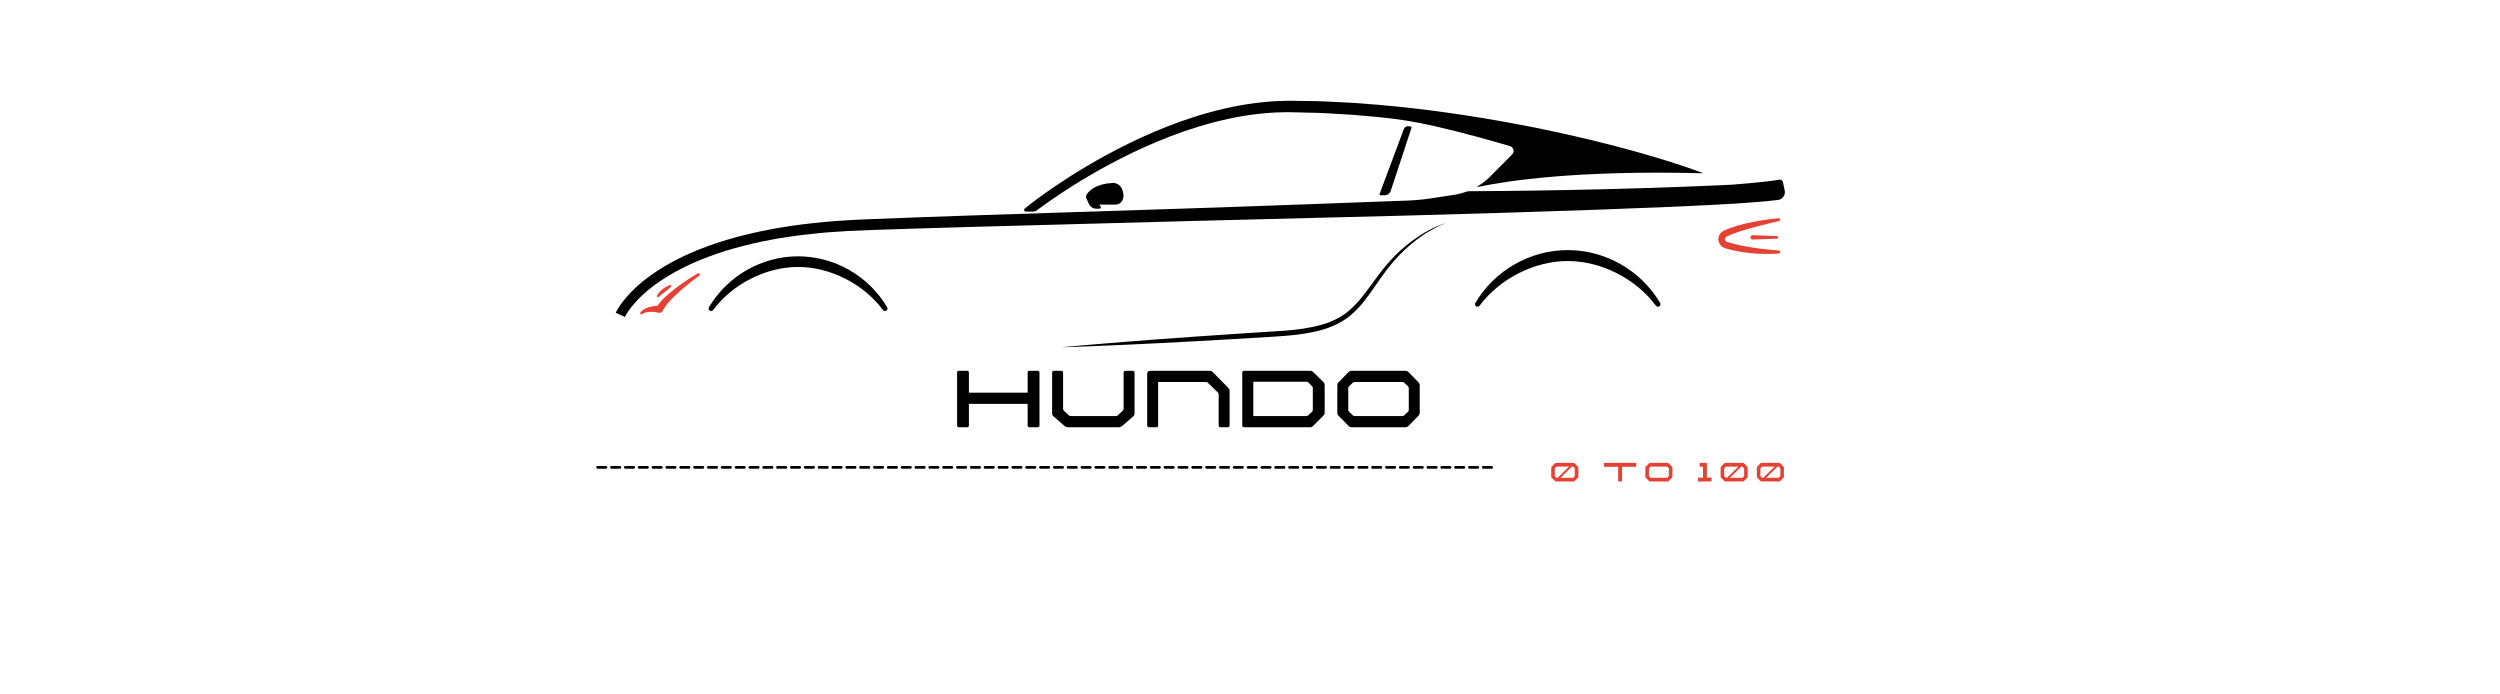<?xml version="1.0" encoding="UTF-8"?><svg xmlns="http://www.w3.org/2000/svg" xmlns:xlink="http://www.w3.org/1999/xlink" width="675" zoomAndPan="magnify" viewBox="0 0 675 187.5" height="187.5" preserveAspectRatio="xMidYMid meet" version="1.0"><defs><g><g id="glyph-0-0"><path d="M 22.711 -15.242 L 20.422 -15.242 C 20.18 -15.242 19.965 -15.027 19.965 -14.785 L 19.965 -9.328 L 4.113 -9.328 L 4.113 -14.785 C 4.113 -15.027 3.902 -15.242 3.656 -15.242 L 1.371 -15.242 C 1.129 -15.242 0.914 -15.027 0.914 -14.785 L 0.914 -0.457 C 0.914 -0.215 1.129 0 1.371 0 L 3.656 0 C 3.902 0 4.113 -0.215 4.113 -0.457 L 4.113 -6.309 L 19.965 -6.309 L 19.965 -0.457 C 19.965 -0.215 20.18 0 20.422 0 L 22.711 0 C 22.953 0 23.168 -0.215 23.168 -0.457 L 23.168 -14.785 C 23.168 -15.027 22.953 -15.242 22.711 -15.242 Z M 22.711 -15.242 "/></g><g id="glyph-0-1"><path d="M 0.914 -14.785 L 0.914 -3.75 C 0.914 -3.445 1.008 -3.172 1.25 -2.957 L 4.238 -0.367 C 4.512 -0.152 4.754 0 5.152 0 L 18.93 0 C 19.324 0 19.57 -0.152 19.844 -0.367 L 22.832 -2.957 C 23.074 -3.172 23.168 -3.445 23.168 -3.75 L 23.168 -14.785 C 23.168 -15.027 22.953 -15.242 22.711 -15.242 L 20.668 -15.242 C 20.422 -15.242 20.211 -15.027 20.211 -14.785 L 20.211 -5 C 20.211 -4.785 20.148 -4.633 19.996 -4.48 L 18.535 -3.109 C 18.441 -3.047 18.352 -3.02 18.227 -3.02 L 5.852 -3.02 C 5.699 -3.02 5.609 -3.047 5.547 -3.109 L 4.086 -4.48 C 3.934 -4.633 3.871 -4.785 3.871 -5 L 3.871 -14.785 C 3.871 -15.027 3.656 -15.242 3.414 -15.242 L 1.371 -15.242 C 1.129 -15.242 0.914 -15.027 0.914 -14.785 Z M 0.914 -14.785 "/></g><g id="glyph-0-2"><path d="M 0.914 -0.457 C 0.914 -0.215 1.129 0 1.371 0 L 3.414 0 C 3.656 0 3.871 -0.215 3.871 -0.457 L 3.871 -12.223 L 16.855 -12.223 C 16.98 -12.223 17.07 -12.191 17.16 -12.133 L 19.996 -9.387 C 20.148 -9.234 20.211 -9.082 20.211 -8.871 L 20.211 -0.457 C 20.211 -0.215 20.422 0 20.668 0 L 22.711 0 C 22.953 0 23.168 -0.215 23.168 -0.457 L 23.168 -9.816 C 23.168 -10.121 23.043 -10.363 22.832 -10.609 L 18.625 -14.875 C 18.379 -15.121 18.105 -15.242 17.711 -15.242 L 1.676 -15.242 C 1.25 -15.242 0.914 -14.906 0.914 -14.48 Z M 0.914 -0.457 "/></g><g id="glyph-0-3"><path d="M 22.801 -12.223 L 20.059 -14.906 C 19.844 -15.121 19.57 -15.242 19.266 -15.242 L 1.371 -15.242 C 1.129 -15.242 0.914 -15.027 0.914 -14.785 L 0.914 -0.457 C 0.914 -0.215 1.129 0 1.371 0 L 19.172 0 C 19.539 0 19.781 -0.09 20.059 -0.367 L 22.801 -3.109 C 22.984 -3.293 23.168 -3.598 23.168 -3.902 L 23.168 -11.309 C 23.168 -11.707 23.043 -11.98 22.801 -12.223 Z M 19.965 -4.695 C 19.965 -4.48 19.906 -4.328 19.754 -4.176 L 18.777 -3.262 C 18.594 -3.078 18.473 -3.02 18.32 -3.02 L 3.902 -3.02 L 3.902 -12.285 L 18.289 -12.285 C 18.504 -12.285 18.656 -12.223 18.809 -12.07 L 19.723 -11.094 L 19.875 -10.914 C 19.934 -10.82 19.965 -10.73 19.965 -10.609 Z M 19.965 -4.695 "/></g><g id="glyph-0-4"><path d="M 0.914 -3.902 C 0.914 -3.598 1.035 -3.324 1.25 -3.109 L 3.934 -0.367 C 4.176 -0.121 4.449 0 4.848 0 L 19.234 0 C 19.629 0 19.906 -0.121 20.148 -0.367 L 22.832 -3.109 C 23.043 -3.324 23.168 -3.598 23.168 -3.902 L 23.168 -11.34 C 23.168 -11.645 23.043 -11.918 22.832 -12.133 L 20.148 -14.875 C 19.906 -15.121 19.629 -15.242 19.234 -15.242 L 4.848 -15.242 C 4.449 -15.242 4.176 -15.121 3.934 -14.875 L 1.25 -12.133 C 1.035 -11.918 0.914 -11.645 0.914 -11.34 Z M 3.871 -4.695 L 3.871 -10.547 C 3.871 -10.762 3.934 -10.914 4.086 -11.066 L 5.059 -11.98 L 5.242 -12.133 C 5.305 -12.191 5.395 -12.223 5.547 -12.223 L 18.535 -12.223 C 18.656 -12.223 18.746 -12.191 18.84 -12.133 L 19.02 -11.98 L 19.996 -11.066 C 20.148 -10.914 20.211 -10.762 20.211 -10.547 L 20.211 -4.695 C 20.211 -4.48 20.148 -4.328 19.996 -4.176 L 19.02 -3.262 L 18.84 -3.109 C 18.746 -3.047 18.656 -3.02 18.535 -3.02 L 5.547 -3.02 C 5.395 -3.02 5.305 -3.047 5.242 -3.109 L 5.059 -3.262 L 4.086 -4.176 C 3.934 -4.328 3.871 -4.48 3.871 -4.695 Z M 3.871 -4.695 "/></g><g id="glyph-1-0"><path d="M 7.516 -3.992 L 6.633 -4.895 C 6.551 -4.977 6.461 -5.016 6.332 -5.016 L 1.594 -5.016 C 1.465 -5.016 1.375 -4.977 1.293 -4.895 L 0.41 -3.992 C 0.34 -3.922 0.301 -3.832 0.301 -3.73 L 0.301 -1.285 C 0.301 -1.184 0.34 -1.094 0.41 -1.023 L 1.293 -0.121 C 1.375 -0.039 1.465 0 1.594 0 L 6.332 0 C 6.461 0 6.551 -0.039 6.633 -0.121 L 7.516 -1.023 C 7.586 -1.094 7.625 -1.184 7.625 -1.285 L 7.625 -3.73 C 7.625 -3.832 7.586 -3.922 7.516 -3.992 Z M 1.664 -1.074 L 1.344 -1.375 C 1.293 -1.426 1.273 -1.477 1.273 -1.547 L 1.273 -3.473 C 1.273 -3.543 1.293 -3.59 1.344 -3.641 L 1.664 -3.941 L 1.727 -3.992 C 1.746 -4.012 1.777 -4.023 1.824 -4.023 L 5.105 -4.023 L 2.027 -0.992 L 1.824 -0.992 C 1.777 -0.992 1.746 -1.004 1.727 -1.023 Z M 6.652 -1.547 C 6.652 -1.477 6.633 -1.426 6.582 -1.375 L 6.262 -1.074 L 6.199 -1.023 C 6.172 -1.004 6.141 -0.992 6.102 -0.992 L 2.809 -0.992 L 5.891 -4.023 L 6.102 -4.023 C 6.141 -4.023 6.172 -4.012 6.199 -3.992 L 6.262 -3.941 L 6.582 -3.641 C 6.633 -3.59 6.652 -3.543 6.652 -3.473 Z M 6.652 -1.547 "/></g><g id="glyph-1-1"><path d="M 3.801 -1.055 L 2.699 -1.055 L 2.699 -4.867 C 2.699 -4.945 2.629 -5.016 2.547 -5.016 L 0.895 -5.016 C 0.812 -5.016 0.742 -4.945 0.742 -4.867 L 0.742 -4.113 C 0.742 -4.031 0.812 -3.961 0.895 -3.961 L 1.645 -3.961 L 1.645 -1.043 L 0.453 -1.043 C 0.371 -1.043 0.301 -0.973 0.301 -0.895 L 0.301 -0.141 C 0.301 -0.059 0.371 0.012 0.453 0.012 L 3.801 0 C 3.883 0 3.953 -0.07 3.953 -0.152 L 3.953 -0.902 C 3.953 -0.984 3.883 -1.055 3.801 -1.055 Z M 3.801 -1.055 "/></g><g id="glyph-2-0"/><g id="glyph-2-1"><path d="M 8.879 -5.016 L 0.453 -5.016 C 0.371 -5.016 0.301 -4.945 0.301 -4.867 L 0.301 -4.113 C 0.301 -4.031 0.371 -3.961 0.453 -3.961 L 4.145 -3.961 L 4.145 -0.152 C 4.145 -0.07 4.215 0 4.293 0 L 5.047 0 C 5.125 0 5.195 -0.07 5.195 -0.152 L 5.195 -3.961 L 8.879 -3.961 C 8.961 -3.961 9.027 -4.031 9.027 -4.113 L 9.027 -4.867 C 9.027 -4.945 8.961 -5.016 8.879 -5.016 Z M 8.879 -5.016 "/></g><g id="glyph-2-2"><path d="M 0.301 -1.285 C 0.301 -1.184 0.34 -1.094 0.41 -1.023 L 1.293 -0.121 C 1.375 -0.039 1.465 0 1.594 0 L 6.332 0 C 6.461 0 6.551 -0.039 6.633 -0.121 L 7.516 -1.023 C 7.586 -1.094 7.625 -1.184 7.625 -1.285 L 7.625 -3.73 C 7.625 -3.832 7.586 -3.922 7.516 -3.992 L 6.633 -4.895 C 6.551 -4.977 6.461 -5.016 6.332 -5.016 L 1.594 -5.016 C 1.465 -5.016 1.375 -4.977 1.293 -4.895 L 0.41 -3.992 C 0.34 -3.922 0.301 -3.832 0.301 -3.73 Z M 1.273 -1.547 L 1.273 -3.473 C 1.273 -3.543 1.293 -3.59 1.344 -3.641 L 1.664 -3.941 L 1.727 -3.992 C 1.746 -4.012 1.777 -4.023 1.824 -4.023 L 6.102 -4.023 C 6.141 -4.023 6.172 -4.012 6.199 -3.992 L 6.262 -3.941 L 6.582 -3.641 C 6.633 -3.59 6.652 -3.543 6.652 -3.473 L 6.652 -1.547 C 6.652 -1.477 6.633 -1.426 6.582 -1.375 L 6.262 -1.074 L 6.199 -1.023 C 6.172 -1.004 6.141 -0.992 6.102 -0.992 L 1.824 -0.992 C 1.777 -0.992 1.746 -1.004 1.727 -1.023 L 1.664 -1.074 L 1.344 -1.375 C 1.293 -1.426 1.273 -1.477 1.273 -1.547 Z M 1.273 -1.547 "/></g></g><clipPath id="clip-0"><path d="M 276 27.199 L 460 27.199 L 460 58 L 276 58 Z M 276 27.199 " clip-rule="nonzero"/></clipPath><clipPath id="clip-1"><path d="M 166.242 48.105 L 481.902 48.105 L 481.902 85.957 L 166.242 85.957 Z M 166.242 48.105 " clip-rule="nonzero"/></clipPath><clipPath id="clip-2"><path d="M 286 60 L 390.789 60 L 390.789 93.773 L 286 93.773 Z M 286 60 " clip-rule="nonzero"/></clipPath></defs><path fill="rgb(89.02%, 25.879%, 20.389%)" d="M 188.371 73.82 C 186.324 75.043 184.344 76.355 182.434 77.805 C 181.953 78.164 181.488 78.543 181.02 78.926 C 180.785 79.117 180.562 79.32 180.332 79.52 C 180.102 79.715 179.875 79.922 179.656 80.137 C 179.438 80.352 179.207 80.551 178.996 80.781 C 178.785 81.012 178.566 81.23 178.359 81.469 L 177.758 82.215 L 177.539 82.551 L 177.48 82.555 C 177.246 82.57 177.02 82.59 176.789 82.617 C 176.328 82.676 175.871 82.75 175.422 82.875 C 175.195 82.938 174.969 83.008 174.75 83.094 C 174.527 83.172 174.309 83.27 174.098 83.383 C 173.988 83.43 173.887 83.508 173.785 83.566 C 173.68 83.629 173.578 83.695 173.488 83.777 C 173.395 83.859 173.289 83.922 173.207 84.016 L 172.957 84.285 C 172.844 84.402 172.824 84.582 172.914 84.723 C 173.02 84.891 173.242 84.941 173.406 84.836 L 173.465 84.797 L 173.699 84.645 C 173.77 84.594 173.867 84.566 173.945 84.523 C 174.027 84.48 174.113 84.449 174.207 84.422 C 174.301 84.398 174.379 84.355 174.477 84.34 C 174.66 84.297 174.848 84.262 175.043 84.238 C 175.23 84.215 175.426 84.203 175.621 84.199 C 176.012 84.188 176.41 84.215 176.805 84.262 C 177 84.285 177.195 84.316 177.391 84.352 L 177.676 84.41 C 177.77 84.43 177.875 84.453 177.941 84.473 L 178.016 84.477 C 178.383 84.496 178.746 84.301 178.938 83.953 L 179.301 83.277 L 179.762 82.598 C 179.922 82.379 180.105 82.16 180.281 81.941 C 180.445 81.715 180.648 81.512 180.836 81.297 C 181.023 81.082 181.215 80.871 181.418 80.668 C 181.621 80.461 181.816 80.25 182.027 80.047 C 182.441 79.648 182.863 79.246 183.297 78.855 C 185.031 77.297 186.883 75.836 188.785 74.469 L 188.793 74.465 C 188.953 74.348 189.004 74.125 188.902 73.953 C 188.793 73.77 188.555 73.711 188.371 73.82 " fill-opacity="1" fill-rule="nonzero"/><path fill="rgb(89.02%, 25.879%, 20.389%)" d="M 177.773 80.195 L 177.812 80.168 C 177.812 80.168 177.867 80.125 177.949 80.055 C 178.031 79.98 178.156 79.879 178.316 79.758 C 178.641 79.516 179.07 79.188 179.504 78.863 C 179.715 78.691 179.938 78.523 180.137 78.359 C 180.336 78.191 180.52 78.031 180.676 77.891 C 180.992 77.605 181.18 77.387 181.18 77.387 C 181.234 77.324 181.258 77.234 181.238 77.148 C 181.199 77.012 181.059 76.93 180.922 76.965 C 180.922 76.965 180.633 77.043 180.242 77.23 C 179.848 77.414 179.348 77.707 178.891 78.062 C 178.66 78.246 178.438 78.43 178.242 78.633 C 178.047 78.828 177.875 79.031 177.746 79.227 C 177.613 79.41 177.52 79.59 177.469 79.723 C 177.414 79.859 177.391 79.934 177.391 79.934 C 177.371 80.008 177.383 80.09 177.434 80.152 C 177.516 80.258 177.668 80.277 177.773 80.195 " fill-opacity="1" fill-rule="nonzero"/><path fill="rgb(89.02%, 25.879%, 20.389%)" d="M 480.297 67.625 L 480.285 67.625 C 480.285 67.625 479.77 67.582 478.863 67.508 C 478.41 67.465 477.863 67.414 477.234 67.355 C 476.605 67.297 475.898 67.215 475.133 67.121 C 474.363 67.023 473.535 66.898 472.66 66.766 C 471.789 66.621 470.875 66.449 469.934 66.254 C 468.996 66.059 468.027 65.809 467.07 65.547 C 466.828 65.477 466.586 65.406 466.344 65.336 C 466.207 65.281 466.082 65.227 465.992 65.141 C 465.809 64.977 465.715 64.734 465.738 64.5 C 465.742 64.383 465.781 64.273 465.848 64.18 C 465.867 64.129 465.93 64.082 465.953 64.051 C 465.969 64.039 465.977 64.027 465.988 64.012 C 465.992 64 466.086 63.953 466.133 63.922 L 466.203 63.879 L 466.238 63.863 L 466.41 63.785 L 466.742 63.633 C 466.965 63.523 467.191 63.43 467.426 63.34 C 468.336 62.961 469.281 62.645 470.195 62.344 C 471.113 62.062 472.008 61.789 472.867 61.555 C 473.727 61.324 474.539 61.109 475.293 60.91 C 476.801 60.523 478.066 60.219 478.953 60.004 C 479.836 59.793 480.344 59.672 480.344 59.672 C 480.52 59.629 480.648 59.465 480.633 59.277 C 480.617 59.066 480.438 58.91 480.23 58.926 C 480.23 58.926 479.703 58.965 478.789 59.066 C 477.875 59.168 476.57 59.336 475.016 59.605 C 474.238 59.738 473.395 59.891 472.508 60.086 C 471.621 60.277 470.688 60.492 469.73 60.758 C 468.77 61.039 467.777 61.316 466.781 61.715 C 466.531 61.805 466.285 61.906 466.035 62.02 L 465.477 62.27 L 465.426 62.293 L 465.324 62.344 L 465.242 62.395 C 465.176 62.434 465.148 62.441 465.055 62.508 C 464.961 62.578 464.871 62.648 464.781 62.719 C 464.625 62.871 464.488 63.004 464.379 63.184 C 464.145 63.516 464 63.918 463.965 64.324 C 463.867 65.137 464.223 65.969 464.828 66.488 C 465.125 66.754 465.48 66.918 465.832 67.035 C 466.09 67.109 466.34 67.18 466.594 67.25 C 467.621 67.531 468.625 67.738 469.609 67.918 C 471.578 68.266 473.426 68.441 475.012 68.516 C 475.805 68.555 476.531 68.566 477.176 68.566 C 477.816 68.57 478.379 68.547 478.84 68.535 C 479.301 68.52 479.664 68.488 479.91 68.477 C 480.156 68.461 480.285 68.449 480.285 68.449 C 480.488 68.438 480.656 68.281 480.672 68.07 C 480.691 67.844 480.523 67.645 480.297 67.625 " fill-opacity="1" fill-rule="nonzero"/><path fill="rgb(89.02%, 25.879%, 20.389%)" d="M 473.23 63.5 C 473.215 63.5 473.199 63.5 473.188 63.5 C 472.863 63.512 472.609 63.785 472.621 64.113 C 472.633 64.441 472.906 64.695 473.23 64.684 L 479.754 64.445 C 479.938 64.438 480.086 64.289 480.094 64.105 C 480.102 63.91 479.949 63.742 479.754 63.738 L 473.23 63.5 " fill-opacity="1" fill-rule="nonzero"/><path fill="rgb(0%, 0%, 0%)" d="M 448.23 81.785 C 443.023 72.992 433.469 67.527 423.293 67.527 C 413.117 67.527 403.559 72.992 398.352 81.785 C 398.16 82.102 398.25 82.496 398.555 82.703 C 398.859 82.906 399.258 82.84 399.48 82.543 C 404.945 75.215 414.293 70.477 423.293 70.477 C 432.293 70.477 441.637 75.215 447.102 82.543 C 447.238 82.727 447.438 82.82 447.645 82.82 C 447.773 82.82 447.906 82.781 448.027 82.703 C 448.332 82.496 448.422 82.102 448.23 81.785 " fill-opacity="1" fill-rule="nonzero"/><g clip-path="url(#clip-0)"><path fill="rgb(0%, 0%, 0%)" d="M 278.957 57.133 L 276.988 57.133 C 276.543 57.133 276.348 56.57 276.695 56.293 C 277.43 55.707 278.309 55.012 278.48 54.875 C 278.785 54.645 279.238 54.305 279.832 53.855 C 281.016 52.977 282.766 51.707 285.051 50.168 C 289.598 47.098 296.266 42.918 304.727 38.75 C 308.961 36.68 313.656 34.637 318.75 32.805 C 323.855 30.996 329.375 29.414 335.223 28.383 C 336.691 28.148 338.168 27.891 339.668 27.738 C 341.164 27.531 342.688 27.445 344.219 27.324 C 344.984 27.273 345.758 27.273 346.523 27.242 L 347.684 27.211 L 347.832 27.207 L 348 27.211 L 348.285 27.215 L 348.855 27.219 C 350.375 27.242 351.898 27.266 353.43 27.285 C 356.484 27.285 359.609 27.488 362.727 27.637 C 365.859 27.746 368.965 28.062 372.09 28.293 C 378.324 28.824 384.539 29.551 390.637 30.398 C 396.734 31.25 402.711 32.238 408.473 33.305 C 414.238 34.379 419.789 35.531 425.031 36.738 C 427.656 37.301 430.188 37.973 432.648 38.562 C 435.109 39.145 437.465 39.809 439.734 40.414 C 442.008 41.004 444.168 41.652 446.223 42.258 C 447.246 42.559 448.25 42.855 449.223 43.145 C 450.191 43.457 451.129 43.758 452.043 44.055 C 453.863 44.641 455.57 45.184 457.133 45.762 C 458 46.078 458.828 46.367 459.613 46.648 C 459.684 46.672 459.66 46.773 459.586 46.773 C 425.812 45.93 406.996 48.781 399.016 50.477 C 398.918 50.496 398.871 50.367 398.957 50.316 C 400.195 49.57 401.344 48.664 402.387 47.617 L 408.234 41.742 C 408.504 41.473 408.676 41.109 408.668 40.73 C 408.656 40.117 408.27 39.629 407.723 39.465 C 403.805 38.293 395.766 35.977 387.039 33.984 C 382.047 32.844 376.977 32.059 371.875 31.586 L 371.797 31.578 C 368.715 31.316 365.625 30.977 362.562 30.84 C 359.492 30.668 356.453 30.441 353.375 30.418 C 351.84 30.383 350.316 30.344 348.797 30.309 L 348.227 30.297 L 347.945 30.293 L 347.832 30.289 L 347.691 30.293 L 346.586 30.309 C 345.848 30.332 345.113 30.324 344.379 30.371 C 342.91 30.469 341.453 30.535 340.008 30.727 C 338.562 30.863 337.133 31.094 335.715 31.312 C 330.062 32.254 324.68 33.746 319.676 35.465 C 314.688 37.211 310.066 39.176 305.887 41.172 C 297.539 45.191 290.926 49.254 286.418 52.238 C 284.164 53.734 282.43 54.965 281.262 55.816 C 280.684 56.246 280.238 56.57 279.938 56.793 C 279.938 56.797 279.934 56.797 279.93 56.801 C 279.652 57.02 279.309 57.133 278.957 57.133 " fill-opacity="1" fill-rule="nonzero"/></g><g clip-path="url(#clip-1)"><path fill="rgb(0%, 0%, 0%)" d="M 481.871 51.426 C 482.125 52.617 481.336 53.777 480.141 53.973 L 480.125 53.977 C 479.664 54.031 479.129 54.086 478.527 54.156 C 476.102 54.445 472.645 54.695 468.227 54.988 C 463.82 55.25 458.473 55.535 452.352 55.797 C 446.23 56.035 439.32 56.305 431.785 56.602 C 416.723 57.148 399.148 57.672 380.32 58.188 C 361.492 58.664 341.41 59.172 321.328 59.68 C 301.25 60.219 281.172 60.762 262.348 61.266 C 252.938 61.535 243.844 61.805 235.223 62.105 C 230.898 62.238 226.766 62.465 222.742 62.789 C 218.73 63.176 214.863 63.594 211.188 64.219 C 210.73 64.293 210.27 64.363 209.812 64.434 C 209.359 64.52 208.91 64.605 208.461 64.684 C 207.566 64.859 206.676 65.027 205.805 65.195 C 204.066 65.582 202.359 65.938 200.727 66.383 C 199.074 66.781 197.504 67.27 195.961 67.715 C 194.441 68.219 192.953 68.688 191.551 69.227 C 185.898 71.305 181.258 73.797 177.758 76.238 C 174.242 78.68 171.902 81.094 170.52 82.84 C 169.828 83.707 169.371 84.414 169.09 84.887 C 168.953 85.125 168.855 85.305 168.805 85.414 C 168.75 85.516 168.727 85.574 168.727 85.574 L 166.242 84.453 C 166.242 84.453 166.285 84.367 166.371 84.195 C 166.457 84.023 166.578 83.797 166.746 83.504 C 167.086 82.926 167.617 82.113 168.395 81.137 C 169.934 79.184 172.473 76.574 176.199 73.996 C 179.906 71.395 184.758 68.797 190.602 66.648 C 192.051 66.09 193.582 65.602 195.145 65.086 C 196.73 64.625 198.352 64.117 200.039 63.707 C 201.719 63.25 203.465 62.891 205.242 62.484 C 206.137 62.305 207.043 62.129 207.953 61.949 C 208.41 61.859 208.871 61.773 209.332 61.684 C 209.797 61.609 210.262 61.527 210.734 61.453 C 214.484 60.793 218.418 60.344 222.492 59.938 C 226.559 59.582 230.805 59.32 235.109 59.168 C 243.738 58.816 252.84 58.496 262.254 58.172 C 281.074 57.566 301.148 56.91 321.227 56.262 C 331.266 55.941 341.301 55.566 351.18 55.215 C 361.059 54.852 370.781 54.492 380.188 54.148 L 380.219 54.145 C 382.336 54.062 384.441 53.859 386.535 53.535 L 392.543 52.617 C 393.676 52.445 394.777 52.168 395.836 51.785 C 396.105 51.688 396.387 51.633 396.672 51.633 C 405.145 51.598 435.883 51.375 467.48 49.875 C 467.609 49.863 467.742 49.855 467.871 49.848 C 472.219 49.488 475.637 49.18 477.891 48.875 C 478.457 48.801 478.949 48.734 479.383 48.68 C 479.781 48.609 480.121 48.547 480.395 48.5 C 480.398 48.5 480.406 48.496 480.41 48.496 C 480.863 48.418 481.293 48.711 481.391 49.16 L 481.871 51.426 " fill-opacity="1" fill-rule="nonzero"/></g><path fill="rgb(0%, 0%, 0%)" d="M 303 54.172 C 303.273 53.684 303.391 53.086 303.324 52.484 C 303.246 51.75 303.023 51.094 302.664 50.543 C 302.172 49.789 301.285 49.34 300.371 49.398 C 295.945 49.633 294.129 51.418 293.438 52.461 C 293.207 52.812 293.172 53.25 293.352 53.637 L 294.047 55.152 C 294.355 55.82 295.168 56.344 295.902 56.344 L 296.914 56.344 C 297.051 56.344 297.172 56.262 297.227 56.133 C 297.277 56.008 297.25 55.863 297.18 55.801 L 296.793 55.234 L 301.223 55.234 C 301.996 55.234 302.609 54.867 303 54.172 " fill-opacity="1" fill-rule="nonzero"/><path fill="rgb(0%, 0%, 0%)" d="M 239.527 82.953 C 234.508 74.473 225.289 69.207 215.477 69.207 C 205.664 69.207 196.449 74.473 191.426 82.953 C 191.238 83.27 191.328 83.66 191.629 83.863 C 191.93 84.066 192.324 83.996 192.539 83.707 C 197.805 76.645 206.809 72.082 215.477 72.082 C 224.145 72.082 233.148 76.645 238.414 83.707 C 238.547 83.883 238.746 83.98 238.949 83.98 C 239.078 83.98 239.207 83.941 239.324 83.863 C 239.625 83.66 239.715 83.27 239.527 82.953 " fill-opacity="1" fill-rule="nonzero"/><g clip-path="url(#clip-2)"><path fill="rgb(0%, 0%, 0%)" d="M 385.906 62.098 C 384.508 62.844 382.855 63.852 381.078 65.18 C 379.309 66.512 377.391 68.145 375.551 70.172 C 373.684 72.172 371.91 74.586 370.105 77.098 C 369.199 78.355 368.234 79.609 367.207 80.852 C 366.16 82.07 365.031 83.246 363.754 84.273 C 362.473 85.297 361.012 86.109 359.461 86.773 C 359.066 86.926 358.672 87.078 358.273 87.23 C 357.875 87.379 357.457 87.48 357.047 87.609 C 356.234 87.879 355.379 88.047 354.531 88.25 C 351.113 88.98 347.539 89.277 343.945 89.477 C 340.34 89.711 336.742 89.941 333.195 90.172 C 329.652 90.414 326.164 90.652 322.789 90.883 C 316.039 91.352 309.742 91.82 304.344 92.25 C 298.949 92.668 294.453 93.074 291.309 93.332 C 288.16 93.617 286.363 93.781 286.363 93.781 C 286.363 93.781 288.168 93.719 291.328 93.609 C 294.48 93.473 298.992 93.32 304.398 93.062 C 309.809 92.816 316.113 92.5 322.871 92.129 C 326.25 91.938 329.738 91.738 333.285 91.539 C 336.832 91.324 340.434 91.105 344.035 90.891 C 347.641 90.672 351.285 90.359 354.816 89.586 C 355.695 89.375 356.578 89.199 357.438 88.906 C 357.867 88.762 358.301 88.652 358.719 88.484 C 359.137 88.316 359.555 88.152 359.973 87.984 C 361.609 87.258 363.172 86.359 364.527 85.246 C 365.875 84.129 367.051 82.883 368.098 81.594 C 369.125 80.297 370.074 78.996 370.961 77.711 C 372.734 75.137 374.375 72.746 376.148 70.715 C 377.902 68.676 379.711 66.984 381.402 65.594 C 383.094 64.207 384.684 63.137 386.039 62.34 C 387.398 61.543 388.52 61.004 389.293 60.672 C 390.07 60.336 390.504 60.203 390.504 60.203 C 390.504 60.203 390.062 60.312 389.266 60.602 C 388.473 60.895 387.305 61.348 385.906 62.098 " fill-opacity="1" fill-rule="nonzero"/></g><path fill="rgb(0%, 0%, 0%)" d="M 373.918 52.715 C 374.629 52.715 375.254 52.258 375.48 51.582 L 381.117 34.488 C 381.137 34.422 381.129 34.348 381.094 34.289 C 381.055 34.23 380.996 34.191 380.926 34.18 L 380.281 34.086 C 379.75 34.004 379.234 34.312 379.047 34.816 L 372.484 52.395 C 372.457 52.465 372.469 52.547 372.512 52.609 C 372.555 52.676 372.625 52.715 372.703 52.715 L 373.918 52.715 " fill-opacity="1" fill-rule="nonzero"/><g fill="rgb(0%, 0%, 0%)" fill-opacity="1"><use x="257.495" y="115.355" xmlns:xlink="http://www.w3.org/1999/xlink" xlink:href="#glyph-0-0" xlink:type="simple" xlink:actuate="onLoad" xlink:show="embed"/></g><g fill="rgb(0%, 0%, 0%)" fill-opacity="1"><use x="283.161" y="115.355" xmlns:xlink="http://www.w3.org/1999/xlink" xlink:href="#glyph-0-1" xlink:type="simple" xlink:actuate="onLoad" xlink:show="embed"/></g><g fill="rgb(0%, 0%, 0%)" fill-opacity="1"><use x="308.827" y="115.355" xmlns:xlink="http://www.w3.org/1999/xlink" xlink:href="#glyph-0-2" xlink:type="simple" xlink:actuate="onLoad" xlink:show="embed"/></g><g fill="rgb(0%, 0%, 0%)" fill-opacity="1"><use x="334.493" y="115.355" xmlns:xlink="http://www.w3.org/1999/xlink" xlink:href="#glyph-0-3" xlink:type="simple" xlink:actuate="onLoad" xlink:show="embed"/></g><g fill="rgb(0%, 0%, 0%)" fill-opacity="1"><use x="360.159" y="115.355" xmlns:xlink="http://www.w3.org/1999/xlink" xlink:href="#glyph-0-4" xlink:type="simple" xlink:actuate="onLoad" xlink:show="embed"/></g><g fill="rgb(89.02%, 25.879%, 20.389%)" fill-opacity="1"><use x="418.536" y="129.998" xmlns:xlink="http://www.w3.org/1999/xlink" xlink:href="#glyph-1-0" xlink:type="simple" xlink:actuate="onLoad" xlink:show="embed"/></g><g fill="rgb(89.02%, 25.879%, 20.389%)" fill-opacity="1"><use x="428.308" y="129.998" xmlns:xlink="http://www.w3.org/1999/xlink" xlink:href="#glyph-2-0" xlink:type="simple" xlink:actuate="onLoad" xlink:show="embed"/></g><g fill="rgb(89.02%, 25.879%, 20.389%)" fill-opacity="1"><use x="432.763" y="129.998" xmlns:xlink="http://www.w3.org/1999/xlink" xlink:href="#glyph-2-1" xlink:type="simple" xlink:actuate="onLoad" xlink:show="embed"/></g><g fill="rgb(89.02%, 25.879%, 20.389%)" fill-opacity="1"><use x="443.939" y="129.998" xmlns:xlink="http://www.w3.org/1999/xlink" xlink:href="#glyph-2-2" xlink:type="simple" xlink:actuate="onLoad" xlink:show="embed"/></g><g fill="rgb(89.02%, 25.879%, 20.389%)" fill-opacity="1"><use x="453.711" y="129.998" xmlns:xlink="http://www.w3.org/1999/xlink" xlink:href="#glyph-2-0" xlink:type="simple" xlink:actuate="onLoad" xlink:show="embed"/></g><g fill="rgb(89.02%, 25.879%, 20.389%)" fill-opacity="1"><use x="458.165" y="129.998" xmlns:xlink="http://www.w3.org/1999/xlink" xlink:href="#glyph-1-1" xlink:type="simple" xlink:actuate="onLoad" xlink:show="embed"/></g><g fill="rgb(89.02%, 25.879%, 20.389%)" fill-opacity="1"><use x="464.265" y="129.998" xmlns:xlink="http://www.w3.org/1999/xlink" xlink:href="#glyph-1-0" xlink:type="simple" xlink:actuate="onLoad" xlink:show="embed"/></g><g fill="rgb(89.02%, 25.879%, 20.389%)" fill-opacity="1"><use x="474.037" y="129.998" xmlns:xlink="http://www.w3.org/1999/xlink" xlink:href="#glyph-1-0" xlink:type="simple" xlink:actuate="onLoad" xlink:show="embed"/></g><path fill="rgb(0%, 0%, 0%)" d="M 161.367 125.816 L 163.605 125.816 C 163.711 125.816 163.797 125.855 163.871 125.926 C 163.945 126 163.98 126.09 163.98 126.191 C 163.98 126.293 163.945 126.383 163.871 126.457 C 163.797 126.527 163.711 126.566 163.605 126.566 L 161.367 126.566 C 161.262 126.566 161.176 126.527 161.102 126.457 C 161.027 126.383 160.992 126.293 160.992 126.191 C 160.992 126.09 161.027 126 161.102 125.926 C 161.176 125.855 161.262 125.816 161.367 125.816 Z M 165.102 125.816 L 167.344 125.816 C 167.445 125.816 167.535 125.855 167.609 125.926 C 167.68 126 167.719 126.09 167.719 126.191 C 167.719 126.293 167.68 126.383 167.609 126.457 C 167.535 126.527 167.445 126.566 167.344 126.566 L 165.102 126.566 C 165 126.566 164.91 126.527 164.836 126.457 C 164.766 126.383 164.727 126.293 164.727 126.191 C 164.727 126.09 164.766 126 164.836 125.926 C 164.91 125.855 165 125.816 165.102 125.816 Z M 168.836 125.816 L 171.078 125.816 C 171.184 125.816 171.27 125.855 171.344 125.926 C 171.418 126 171.453 126.09 171.453 126.191 C 171.453 126.293 171.418 126.383 171.344 126.457 C 171.27 126.527 171.184 126.566 171.078 126.566 L 168.836 126.566 C 168.734 126.566 168.648 126.527 168.574 126.457 C 168.5 126.383 168.465 126.293 168.465 126.191 C 168.465 126.09 168.5 126 168.574 125.926 C 168.648 125.855 168.734 125.816 168.836 125.816 Z M 172.574 125.816 L 174.816 125.816 C 174.918 125.816 175.008 125.855 175.078 125.926 C 175.152 126 175.188 126.09 175.188 126.191 C 175.188 126.293 175.152 126.383 175.078 126.457 C 175.008 126.527 174.918 126.566 174.816 126.566 L 172.574 126.566 C 172.473 126.566 172.383 126.527 172.309 126.457 C 172.238 126.383 172.199 126.293 172.199 126.191 C 172.199 126.09 172.238 126 172.309 125.926 C 172.383 125.855 172.473 125.816 172.574 125.816 Z M 176.309 125.816 L 178.551 125.816 C 178.656 125.816 178.742 125.855 178.816 125.926 C 178.891 126 178.926 126.09 178.926 126.191 C 178.926 126.293 178.891 126.383 178.816 126.457 C 178.742 126.527 178.656 126.566 178.551 126.566 L 176.309 126.566 C 176.207 126.566 176.117 126.527 176.047 126.457 C 175.973 126.383 175.938 126.293 175.938 126.191 C 175.938 126.09 175.973 126 176.047 125.926 C 176.117 125.855 176.207 125.816 176.309 125.816 Z M 180.047 125.816 L 182.289 125.816 C 182.391 125.816 182.48 125.855 182.551 125.926 C 182.625 126 182.66 126.09 182.66 126.191 C 182.66 126.293 182.625 126.383 182.551 126.457 C 182.48 126.527 182.391 126.566 182.289 126.566 L 180.047 126.566 C 179.941 126.566 179.855 126.527 179.781 126.457 C 179.711 126.383 179.672 126.293 179.672 126.191 C 179.672 126.09 179.711 126 179.781 125.926 C 179.855 125.855 179.941 125.816 180.047 125.816 Z M 183.781 125.816 L 186.023 125.816 C 186.129 125.816 186.215 125.855 186.289 125.926 C 186.363 126 186.398 126.09 186.398 126.191 C 186.398 126.293 186.363 126.383 186.289 126.457 C 186.215 126.527 186.129 126.566 186.023 126.566 L 183.781 126.566 C 183.68 126.566 183.59 126.527 183.52 126.457 C 183.445 126.383 183.41 126.293 183.41 126.191 C 183.41 126.09 183.445 126 183.52 125.926 C 183.59 125.855 183.68 125.816 183.781 125.816 Z M 187.52 125.816 L 189.762 125.816 C 189.863 125.816 189.953 125.855 190.023 125.926 C 190.098 126 190.133 126.09 190.133 126.191 C 190.133 126.293 190.098 126.383 190.023 126.457 C 189.953 126.527 189.863 126.566 189.762 126.566 L 187.52 126.566 C 187.414 126.566 187.328 126.527 187.254 126.457 C 187.184 126.383 187.145 126.293 187.145 126.191 C 187.145 126.09 187.184 126 187.254 125.926 C 187.328 125.855 187.414 125.816 187.52 125.816 Z M 191.254 125.816 L 193.496 125.816 C 193.602 125.816 193.688 125.855 193.762 125.926 C 193.836 126 193.871 126.09 193.871 126.191 C 193.871 126.293 193.836 126.383 193.762 126.457 C 193.688 126.527 193.602 126.566 193.496 126.566 L 191.254 126.566 C 191.152 126.566 191.062 126.527 190.992 126.457 C 190.918 126.383 190.883 126.293 190.883 126.191 C 190.883 126.09 190.918 126 190.992 125.926 C 191.062 125.855 191.152 125.816 191.254 125.816 Z M 194.992 125.816 L 197.234 125.816 C 197.336 125.816 197.426 125.855 197.496 125.926 C 197.57 126 197.605 126.09 197.605 126.191 C 197.605 126.293 197.57 126.383 197.496 126.457 C 197.426 126.527 197.336 126.566 197.234 126.566 L 194.992 126.566 C 194.887 126.566 194.801 126.527 194.727 126.457 C 194.656 126.383 194.617 126.293 194.617 126.191 C 194.617 126.09 194.656 126 194.727 125.926 C 194.801 125.855 194.887 125.816 194.992 125.816 Z M 198.727 125.816 L 200.969 125.816 C 201.074 125.816 201.16 125.855 201.234 125.926 C 201.305 126 201.344 126.09 201.344 126.191 C 201.344 126.293 201.305 126.383 201.234 126.457 C 201.16 126.527 201.074 126.566 200.969 126.566 L 198.727 126.566 C 198.625 126.566 198.535 126.527 198.465 126.457 C 198.391 126.383 198.355 126.293 198.355 126.191 C 198.355 126.09 198.391 126 198.465 125.926 C 198.535 125.855 198.625 125.816 198.727 125.816 Z M 202.465 125.816 L 204.707 125.816 C 204.809 125.816 204.898 125.855 204.969 125.926 C 205.043 126 205.078 126.09 205.078 126.191 C 205.078 126.293 205.043 126.383 204.969 126.457 C 204.898 126.527 204.809 126.566 204.707 126.566 L 202.465 126.566 C 202.359 126.566 202.273 126.527 202.199 126.457 C 202.125 126.383 202.09 126.293 202.09 126.191 C 202.09 126.09 202.125 126 202.199 125.926 C 202.273 125.855 202.359 125.816 202.465 125.816 Z M 206.199 125.816 L 208.441 125.816 C 208.547 125.816 208.633 125.855 208.707 125.926 C 208.777 126 208.816 126.09 208.816 126.191 C 208.816 126.293 208.777 126.383 208.707 126.457 C 208.633 126.527 208.547 126.566 208.441 126.566 L 206.199 126.566 C 206.098 126.566 206.008 126.527 205.938 126.457 C 205.863 126.383 205.828 126.293 205.828 126.191 C 205.828 126.09 205.863 126 205.938 125.926 C 206.008 125.855 206.098 125.816 206.199 125.816 Z M 209.938 125.816 L 212.18 125.816 C 212.281 125.816 212.371 125.855 212.441 125.926 C 212.516 126 212.551 126.09 212.551 126.191 C 212.551 126.293 212.516 126.383 212.441 126.457 C 212.371 126.527 212.281 126.566 212.18 126.566 L 209.938 126.566 C 209.832 126.566 209.746 126.527 209.672 126.457 C 209.598 126.383 209.562 126.293 209.562 126.191 C 209.562 126.09 209.598 126 209.672 125.926 C 209.746 125.855 209.832 125.816 209.938 125.816 Z M 213.672 125.816 L 215.914 125.816 C 216.02 125.816 216.105 125.855 216.18 125.926 C 216.25 126 216.289 126.09 216.289 126.191 C 216.289 126.293 216.25 126.383 216.18 126.457 C 216.105 126.527 216.02 126.566 215.914 126.566 L 213.672 126.566 C 213.57 126.566 213.48 126.527 213.41 126.457 C 213.336 126.383 213.301 126.293 213.301 126.191 C 213.301 126.09 213.336 126 213.41 125.926 C 213.48 125.855 213.57 125.816 213.672 125.816 Z M 217.41 125.816 L 219.652 125.816 C 219.754 125.816 219.844 125.855 219.914 125.926 C 219.988 126 220.023 126.09 220.023 126.191 C 220.023 126.293 219.988 126.383 219.914 126.457 C 219.844 126.527 219.754 126.566 219.652 126.566 L 217.41 126.566 C 217.305 126.566 217.219 126.527 217.145 126.457 C 217.07 126.383 217.035 126.293 217.035 126.191 C 217.035 126.09 217.07 126 217.145 125.926 C 217.219 125.855 217.305 125.816 217.41 125.816 Z M 221.145 125.816 L 223.387 125.816 C 223.488 125.816 223.578 125.855 223.652 125.926 C 223.723 126 223.762 126.09 223.762 126.191 C 223.762 126.293 223.723 126.383 223.652 126.457 C 223.578 126.527 223.488 126.566 223.387 126.566 L 221.145 126.566 C 221.043 126.566 220.953 126.527 220.883 126.457 C 220.809 126.383 220.773 126.293 220.773 126.191 C 220.773 126.09 220.809 126 220.883 125.926 C 220.953 125.855 221.043 125.816 221.145 125.816 Z M 224.883 125.816 L 227.125 125.816 C 227.227 125.816 227.312 125.855 227.387 125.926 C 227.461 126 227.496 126.09 227.496 126.191 C 227.496 126.293 227.461 126.383 227.387 126.457 C 227.312 126.527 227.227 126.566 227.125 126.566 L 224.883 126.566 C 224.777 126.566 224.691 126.527 224.617 126.457 C 224.543 126.383 224.508 126.293 224.508 126.191 C 224.508 126.09 224.543 126 224.617 125.926 C 224.691 125.855 224.777 125.816 224.883 125.816 Z M 228.617 125.816 L 230.859 125.816 C 230.961 125.816 231.051 125.855 231.125 125.926 C 231.195 126 231.234 126.09 231.234 126.191 C 231.234 126.293 231.195 126.383 231.125 126.457 C 231.051 126.527 230.961 126.566 230.859 126.566 L 228.617 126.566 C 228.516 126.566 228.426 126.527 228.352 126.457 C 228.281 126.383 228.242 126.293 228.242 126.191 C 228.242 126.09 228.281 126 228.352 125.926 C 228.426 125.855 228.516 125.816 228.617 125.816 Z M 232.355 125.816 L 234.594 125.816 C 234.699 125.816 234.785 125.855 234.859 125.926 C 234.934 126 234.969 126.09 234.969 126.191 C 234.969 126.293 234.934 126.383 234.859 126.457 C 234.785 126.527 234.699 126.566 234.594 126.566 L 232.355 126.566 C 232.25 126.566 232.164 126.527 232.09 126.457 C 232.016 126.383 231.98 126.293 231.98 126.191 C 231.98 126.09 232.016 126 232.09 125.926 C 232.164 125.855 232.25 125.816 232.355 125.816 Z M 236.09 125.816 L 238.332 125.816 C 238.434 125.816 238.523 125.855 238.598 125.926 C 238.668 126 238.707 126.09 238.707 126.191 C 238.707 126.293 238.668 126.383 238.598 126.457 C 238.523 126.527 238.434 126.566 238.332 126.566 L 236.09 126.566 C 235.988 126.566 235.898 126.527 235.824 126.457 C 235.754 126.383 235.715 126.293 235.715 126.191 C 235.715 126.09 235.754 126 235.824 125.926 C 235.898 125.855 235.988 125.816 236.09 125.816 Z M 239.828 125.816 L 242.066 125.816 C 242.172 125.816 242.258 125.855 242.332 125.926 C 242.406 126 242.441 126.09 242.441 126.191 C 242.441 126.293 242.406 126.383 242.332 126.457 C 242.258 126.527 242.172 126.566 242.066 126.566 L 239.828 126.566 C 239.723 126.566 239.637 126.527 239.562 126.457 C 239.488 126.383 239.453 126.293 239.453 126.191 C 239.453 126.09 239.488 126 239.562 125.926 C 239.637 125.855 239.723 125.816 239.828 125.816 Z M 243.562 125.816 L 245.805 125.816 C 245.906 125.816 245.996 125.855 246.07 125.926 C 246.141 126 246.18 126.09 246.18 126.191 C 246.18 126.293 246.141 126.383 246.07 126.457 C 245.996 126.527 245.906 126.566 245.805 126.566 L 243.562 126.566 C 243.461 126.566 243.371 126.527 243.297 126.457 C 243.227 126.383 243.188 126.293 243.188 126.191 C 243.188 126.09 243.227 126 243.297 125.926 C 243.371 125.855 243.461 125.816 243.562 125.816 Z M 247.301 125.816 L 249.539 125.816 C 249.645 125.816 249.73 125.855 249.805 125.926 C 249.879 126 249.914 126.09 249.914 126.191 C 249.914 126.293 249.879 126.383 249.805 126.457 C 249.73 126.527 249.645 126.566 249.539 126.566 L 247.301 126.566 C 247.195 126.566 247.109 126.527 247.035 126.457 C 246.961 126.383 246.926 126.293 246.926 126.191 C 246.926 126.09 246.961 126 247.035 125.926 C 247.109 125.855 247.195 125.816 247.301 125.816 Z M 251.035 125.816 L 253.277 125.816 C 253.379 125.816 253.469 125.855 253.543 125.926 C 253.613 126 253.652 126.09 253.652 126.191 C 253.652 126.293 253.613 126.383 253.543 126.457 C 253.469 126.527 253.379 126.566 253.277 126.566 L 251.035 126.566 C 250.934 126.566 250.844 126.527 250.77 126.457 C 250.699 126.383 250.66 126.293 250.66 126.191 C 250.66 126.09 250.699 126 250.77 125.926 C 250.844 125.855 250.934 125.816 251.035 125.816 Z M 254.77 125.816 L 257.012 125.816 C 257.117 125.816 257.203 125.855 257.277 125.926 C 257.352 126 257.387 126.09 257.387 126.191 C 257.387 126.293 257.352 126.383 257.277 126.457 C 257.203 126.527 257.117 126.566 257.012 126.566 L 254.77 126.566 C 254.668 126.566 254.582 126.527 254.508 126.457 C 254.434 126.383 254.398 126.293 254.398 126.191 C 254.398 126.09 254.434 126 254.508 125.926 C 254.582 125.855 254.668 125.816 254.77 125.816 Z M 258.508 125.816 L 260.75 125.816 C 260.852 125.816 260.941 125.855 261.012 125.926 C 261.086 126 261.121 126.09 261.121 126.191 C 261.121 126.293 261.086 126.383 261.012 126.457 C 260.941 126.527 260.852 126.566 260.75 126.566 L 258.508 126.566 C 258.406 126.566 258.316 126.527 258.242 126.457 C 258.172 126.383 258.133 126.293 258.133 126.191 C 258.133 126.09 258.172 126 258.242 125.926 C 258.316 125.855 258.406 125.816 258.508 125.816 Z M 262.242 125.816 L 264.484 125.816 C 264.59 125.816 264.676 125.855 264.75 125.926 C 264.824 126 264.859 126.09 264.859 126.191 C 264.859 126.293 264.824 126.383 264.75 126.457 C 264.676 126.527 264.59 126.566 264.484 126.566 L 262.242 126.566 C 262.141 126.566 262.051 126.527 261.98 126.457 C 261.906 126.383 261.871 126.293 261.871 126.191 C 261.871 126.09 261.906 126 261.98 125.926 C 262.051 125.855 262.141 125.816 262.242 125.816 Z M 265.98 125.816 L 268.223 125.816 C 268.324 125.816 268.414 125.855 268.484 125.926 C 268.559 126 268.594 126.09 268.594 126.191 C 268.594 126.293 268.559 126.383 268.484 126.457 C 268.414 126.527 268.324 126.566 268.223 126.566 L 265.98 126.566 C 265.875 126.566 265.789 126.527 265.715 126.457 C 265.645 126.383 265.605 126.293 265.605 126.191 C 265.605 126.09 265.645 126 265.715 125.926 C 265.789 125.855 265.875 125.816 265.98 125.816 Z M 269.715 125.816 L 271.957 125.816 C 272.062 125.816 272.148 125.855 272.223 125.926 C 272.297 126 272.332 126.09 272.332 126.191 C 272.332 126.293 272.297 126.383 272.223 126.457 C 272.148 126.527 272.062 126.566 271.957 126.566 L 269.715 126.566 C 269.613 126.566 269.523 126.527 269.453 126.457 C 269.379 126.383 269.344 126.293 269.344 126.191 C 269.344 126.09 269.379 126 269.453 125.926 C 269.523 125.855 269.613 125.816 269.715 125.816 Z M 273.453 125.816 L 275.695 125.816 C 275.797 125.816 275.887 125.855 275.957 125.926 C 276.031 126 276.066 126.09 276.066 126.191 C 276.066 126.293 276.031 126.383 275.957 126.457 C 275.887 126.527 275.797 126.566 275.695 126.566 L 273.453 126.566 C 273.348 126.566 273.262 126.527 273.188 126.457 C 273.117 126.383 273.078 126.293 273.078 126.191 C 273.078 126.09 273.117 126 273.188 125.926 C 273.262 125.855 273.348 125.816 273.453 125.816 Z M 277.188 125.816 L 279.43 125.816 C 279.535 125.816 279.621 125.855 279.695 125.926 C 279.77 126 279.805 126.09 279.805 126.191 C 279.805 126.293 279.77 126.383 279.695 126.457 C 279.621 126.527 279.535 126.566 279.43 126.566 L 277.188 126.566 C 277.086 126.566 276.996 126.527 276.926 126.457 C 276.852 126.383 276.816 126.293 276.816 126.191 C 276.816 126.09 276.852 126 276.926 125.926 C 276.996 125.855 277.086 125.816 277.188 125.816 Z M 280.926 125.816 L 283.168 125.816 C 283.27 125.816 283.359 125.855 283.43 125.926 C 283.504 126 283.539 126.09 283.539 126.191 C 283.539 126.293 283.504 126.383 283.43 126.457 C 283.359 126.527 283.27 126.566 283.168 126.566 L 280.926 126.566 C 280.82 126.566 280.734 126.527 280.66 126.457 C 280.59 126.383 280.551 126.293 280.551 126.191 C 280.551 126.09 280.59 126 280.66 125.926 C 280.734 125.855 280.82 125.816 280.926 125.816 Z M 284.66 125.816 L 286.902 125.816 C 287.008 125.816 287.094 125.855 287.168 125.926 C 287.238 126 287.277 126.09 287.277 126.191 C 287.277 126.293 287.238 126.383 287.168 126.457 C 287.094 126.527 287.008 126.566 286.902 126.566 L 284.66 126.566 C 284.559 126.566 284.469 126.527 284.398 126.457 C 284.324 126.383 284.289 126.293 284.289 126.191 C 284.289 126.09 284.324 126 284.398 125.926 C 284.469 125.855 284.559 125.816 284.66 125.816 Z M 288.398 125.816 L 290.641 125.816 C 290.742 125.816 290.832 125.855 290.902 125.926 C 290.977 126 291.012 126.09 291.012 126.191 C 291.012 126.293 290.977 126.383 290.902 126.457 C 290.832 126.527 290.742 126.566 290.641 126.566 L 288.398 126.566 C 288.293 126.566 288.207 126.527 288.133 126.457 C 288.059 126.383 288.023 126.293 288.023 126.191 C 288.023 126.09 288.059 126 288.133 125.926 C 288.207 125.855 288.293 125.816 288.398 125.816 Z M 292.133 125.816 L 294.375 125.816 C 294.48 125.816 294.566 125.855 294.641 125.926 C 294.711 126 294.75 126.09 294.75 126.191 C 294.75 126.293 294.711 126.383 294.641 126.457 C 294.566 126.527 294.48 126.566 294.375 126.566 L 292.133 126.566 C 292.031 126.566 291.941 126.527 291.871 126.457 C 291.797 126.383 291.762 126.293 291.762 126.191 C 291.762 126.09 291.797 126 291.871 125.926 C 291.941 125.855 292.031 125.816 292.133 125.816 Z M 295.871 125.816 L 298.113 125.816 C 298.215 125.816 298.305 125.855 298.375 125.926 C 298.449 126 298.484 126.09 298.484 126.191 C 298.484 126.293 298.449 126.383 298.375 126.457 C 298.305 126.527 298.215 126.566 298.113 126.566 L 295.871 126.566 C 295.766 126.566 295.68 126.527 295.605 126.457 C 295.531 126.383 295.496 126.293 295.496 126.191 C 295.496 126.09 295.531 126 295.605 125.926 C 295.68 125.855 295.766 125.816 295.871 125.816 Z M 299.605 125.816 L 301.848 125.816 C 301.953 125.816 302.039 125.855 302.113 125.926 C 302.184 126 302.223 126.09 302.223 126.191 C 302.223 126.293 302.184 126.383 302.113 126.457 C 302.039 126.527 301.953 126.566 301.848 126.566 L 299.605 126.566 C 299.504 126.566 299.414 126.527 299.344 126.457 C 299.27 126.383 299.234 126.293 299.234 126.191 C 299.234 126.09 299.27 126 299.344 125.926 C 299.414 125.855 299.504 125.816 299.605 125.816 Z M 303.344 125.816 L 305.586 125.816 C 305.688 125.816 305.777 125.855 305.848 125.926 C 305.922 126 305.957 126.09 305.957 126.191 C 305.957 126.293 305.922 126.383 305.848 126.457 C 305.777 126.527 305.688 126.566 305.586 126.566 L 303.344 126.566 C 303.238 126.566 303.152 126.527 303.078 126.457 C 303.004 126.383 302.969 126.293 302.969 126.191 C 302.969 126.09 303.004 126 303.078 125.926 C 303.152 125.855 303.238 125.816 303.344 125.816 Z M 307.078 125.816 L 309.32 125.816 C 309.422 125.816 309.512 125.855 309.586 125.926 C 309.656 126 309.695 126.09 309.695 126.191 C 309.695 126.293 309.656 126.383 309.586 126.457 C 309.512 126.527 309.422 126.566 309.32 126.566 L 307.078 126.566 C 306.977 126.566 306.887 126.527 306.816 126.457 C 306.742 126.383 306.707 126.293 306.707 126.191 C 306.707 126.09 306.742 126 306.816 125.926 C 306.887 125.855 306.977 125.816 307.078 125.816 Z M 310.816 125.816 L 313.059 125.816 C 313.16 125.816 313.246 125.855 313.32 125.926 C 313.395 126 313.43 126.09 313.43 126.191 C 313.43 126.293 313.395 126.383 313.32 126.457 C 313.246 126.527 313.16 126.566 313.059 126.566 L 310.816 126.566 C 310.711 126.566 310.625 126.527 310.551 126.457 C 310.477 126.383 310.441 126.293 310.441 126.191 C 310.441 126.09 310.477 126 310.551 125.926 C 310.625 125.855 310.711 125.816 310.816 125.816 Z M 314.551 125.816 L 316.793 125.816 C 316.895 125.816 316.984 125.855 317.059 125.926 C 317.129 126 317.168 126.09 317.168 126.191 C 317.168 126.293 317.129 126.383 317.059 126.457 C 316.984 126.527 316.895 126.566 316.793 126.566 L 314.551 126.566 C 314.449 126.566 314.359 126.527 314.285 126.457 C 314.215 126.383 314.176 126.293 314.176 126.191 C 314.176 126.09 314.215 126 314.285 125.926 C 314.359 125.855 314.449 125.816 314.551 125.816 Z M 318.289 125.816 L 320.527 125.816 C 320.633 125.816 320.719 125.855 320.793 125.926 C 320.867 126 320.902 126.09 320.902 126.191 C 320.902 126.293 320.867 126.383 320.793 126.457 C 320.719 126.527 320.633 126.566 320.527 126.566 L 318.289 126.566 C 318.184 126.566 318.098 126.527 318.023 126.457 C 317.949 126.383 317.914 126.293 317.914 126.191 C 317.914 126.09 317.949 126 318.023 125.926 C 318.098 125.855 318.184 125.816 318.289 125.816 Z M 322.023 125.816 L 324.266 125.816 C 324.367 125.816 324.457 125.855 324.531 125.926 C 324.602 126 324.641 126.09 324.641 126.191 C 324.641 126.293 324.602 126.383 324.531 126.457 C 324.457 126.527 324.367 126.566 324.266 126.566 L 322.023 126.566 C 321.922 126.566 321.832 126.527 321.758 126.457 C 321.688 126.383 321.648 126.293 321.648 126.191 C 321.648 126.09 321.688 126 321.758 125.926 C 321.832 125.855 321.922 125.816 322.023 125.816 Z M 325.762 125.816 L 328 125.816 C 328.105 125.816 328.191 125.855 328.266 125.926 C 328.34 126 328.375 126.09 328.375 126.191 C 328.375 126.293 328.34 126.383 328.266 126.457 C 328.191 126.527 328.105 126.566 328 126.566 L 325.762 126.566 C 325.656 126.566 325.57 126.527 325.496 126.457 C 325.422 126.383 325.387 126.293 325.387 126.191 C 325.387 126.09 325.422 126 325.496 125.926 C 325.57 125.855 325.656 125.816 325.762 125.816 Z M 329.496 125.816 L 331.738 125.816 C 331.84 125.816 331.93 125.855 332.004 125.926 C 332.074 126 332.113 126.09 332.113 126.191 C 332.113 126.293 332.074 126.383 332.004 126.457 C 331.93 126.527 331.84 126.566 331.738 126.566 L 329.496 126.566 C 329.395 126.566 329.305 126.527 329.23 126.457 C 329.16 126.383 329.121 126.293 329.121 126.191 C 329.121 126.09 329.16 126 329.23 125.926 C 329.305 125.855 329.395 125.816 329.496 125.816 Z M 333.234 125.816 L 335.473 125.816 C 335.578 125.816 335.664 125.855 335.738 125.926 C 335.812 126 335.848 126.09 335.848 126.191 C 335.848 126.293 335.812 126.383 335.738 126.457 C 335.664 126.527 335.578 126.566 335.473 126.566 L 333.234 126.566 C 333.129 126.566 333.043 126.527 332.969 126.457 C 332.895 126.383 332.859 126.293 332.859 126.191 C 332.859 126.09 332.895 126 332.969 125.926 C 333.043 125.855 333.129 125.816 333.234 125.816 Z M 336.969 125.816 L 339.211 125.816 C 339.312 125.816 339.402 125.855 339.477 125.926 C 339.547 126 339.586 126.09 339.586 126.191 C 339.586 126.293 339.547 126.383 339.477 126.457 C 339.402 126.527 339.312 126.566 339.211 126.566 L 336.969 126.566 C 336.867 126.566 336.777 126.527 336.703 126.457 C 336.633 126.383 336.594 126.293 336.594 126.191 C 336.594 126.09 336.633 126 336.703 125.926 C 336.777 125.855 336.867 125.816 336.969 125.816 Z M 340.703 125.816 L 342.945 125.816 C 343.051 125.816 343.137 125.855 343.211 125.926 C 343.285 126 343.32 126.09 343.32 126.191 C 343.32 126.293 343.285 126.383 343.211 126.457 C 343.137 126.527 343.051 126.566 342.945 126.566 L 340.703 126.566 C 340.602 126.566 340.516 126.527 340.441 126.457 C 340.367 126.383 340.332 126.293 340.332 126.191 C 340.332 126.09 340.367 126 340.441 125.926 C 340.516 125.855 340.602 125.816 340.703 125.816 Z M 344.441 125.816 L 346.684 125.816 C 346.785 125.816 346.875 125.855 346.945 125.926 C 347.02 126 347.055 126.09 347.055 126.191 C 347.055 126.293 347.02 126.383 346.945 126.457 C 346.875 126.527 346.785 126.566 346.684 126.566 L 344.441 126.566 C 344.34 126.566 344.25 126.527 344.176 126.457 C 344.105 126.383 344.066 126.293 344.066 126.191 C 344.066 126.09 344.105 126 344.176 125.926 C 344.25 125.855 344.34 125.816 344.441 125.816 Z M 348.176 125.816 L 350.418 125.816 C 350.523 125.816 350.609 125.855 350.684 125.926 C 350.758 126 350.793 126.09 350.793 126.191 C 350.793 126.293 350.758 126.383 350.684 126.457 C 350.609 126.527 350.523 126.566 350.418 126.566 L 348.176 126.566 C 348.074 126.566 347.984 126.527 347.914 126.457 C 347.84 126.383 347.805 126.293 347.805 126.191 C 347.805 126.09 347.84 126 347.914 125.926 C 347.984 125.855 348.074 125.816 348.176 125.816 Z M 351.914 125.816 L 354.156 125.816 C 354.258 125.816 354.348 125.855 354.418 125.926 C 354.492 126 354.527 126.09 354.527 126.191 C 354.527 126.293 354.492 126.383 354.418 126.457 C 354.348 126.527 354.258 126.566 354.156 126.566 L 351.914 126.566 C 351.809 126.566 351.723 126.527 351.648 126.457 C 351.578 126.383 351.539 126.293 351.539 126.191 C 351.539 126.09 351.578 126 351.648 125.926 C 351.723 125.855 351.809 125.816 351.914 125.816 Z M 355.648 125.816 L 357.891 125.816 C 357.996 125.816 358.082 125.855 358.156 125.926 C 358.23 126 358.266 126.09 358.266 126.191 C 358.266 126.293 358.23 126.383 358.156 126.457 C 358.082 126.527 357.996 126.566 357.891 126.566 L 355.648 126.566 C 355.547 126.566 355.457 126.527 355.387 126.457 C 355.312 126.383 355.277 126.293 355.277 126.191 C 355.277 126.09 355.312 126 355.387 125.926 C 355.457 125.855 355.547 125.816 355.648 125.816 Z M 359.387 125.816 L 361.629 125.816 C 361.73 125.816 361.82 125.855 361.891 125.926 C 361.965 126 362 126.09 362 126.191 C 362 126.293 361.965 126.383 361.891 126.457 C 361.82 126.527 361.73 126.566 361.629 126.566 L 359.387 126.566 C 359.281 126.566 359.195 126.527 359.121 126.457 C 359.051 126.383 359.012 126.293 359.012 126.191 C 359.012 126.09 359.051 126 359.121 125.926 C 359.195 125.855 359.281 125.816 359.387 125.816 Z M 363.121 125.816 L 365.363 125.816 C 365.469 125.816 365.555 125.855 365.629 125.926 C 365.703 126 365.738 126.09 365.738 126.191 C 365.738 126.293 365.703 126.383 365.629 126.457 C 365.555 126.527 365.469 126.566 365.363 126.566 L 363.121 126.566 C 363.02 126.566 362.93 126.527 362.859 126.457 C 362.785 126.383 362.75 126.293 362.75 126.191 C 362.75 126.09 362.785 126 362.859 125.926 C 362.93 125.855 363.02 125.816 363.121 125.816 Z M 366.859 125.816 L 369.102 125.816 C 369.203 125.816 369.293 125.855 369.363 125.926 C 369.438 126 369.473 126.09 369.473 126.191 C 369.473 126.293 369.438 126.383 369.363 126.457 C 369.293 126.527 369.203 126.566 369.102 126.566 L 366.859 126.566 C 366.754 126.566 366.668 126.527 366.594 126.457 C 366.52 126.383 366.484 126.293 366.484 126.191 C 366.484 126.09 366.52 126 366.594 125.926 C 366.668 125.855 366.754 125.816 366.859 125.816 Z M 370.594 125.816 L 372.836 125.816 C 372.941 125.816 373.027 125.855 373.102 125.926 C 373.172 126 373.211 126.09 373.211 126.191 C 373.211 126.293 373.172 126.383 373.102 126.457 C 373.027 126.527 372.941 126.566 372.836 126.566 L 370.594 126.566 C 370.492 126.566 370.402 126.527 370.332 126.457 C 370.258 126.383 370.223 126.293 370.223 126.191 C 370.223 126.09 370.258 126 370.332 125.926 C 370.402 125.855 370.492 125.816 370.594 125.816 Z M 374.332 125.816 L 376.574 125.816 C 376.676 125.816 376.766 125.855 376.836 125.926 C 376.91 126 376.945 126.09 376.945 126.191 C 376.945 126.293 376.91 126.383 376.836 126.457 C 376.766 126.527 376.676 126.566 376.574 126.566 L 374.332 126.566 C 374.227 126.566 374.141 126.527 374.066 126.457 C 373.992 126.383 373.957 126.293 373.957 126.191 C 373.957 126.09 373.992 126 374.066 125.926 C 374.141 125.855 374.227 125.816 374.332 125.816 Z M 378.066 125.816 L 380.309 125.816 C 380.414 125.816 380.5 125.855 380.574 125.926 C 380.645 126 380.684 126.09 380.684 126.191 C 380.684 126.293 380.645 126.383 380.574 126.457 C 380.5 126.527 380.414 126.566 380.309 126.566 L 378.066 126.566 C 377.965 126.566 377.875 126.527 377.805 126.457 C 377.73 126.383 377.695 126.293 377.695 126.191 C 377.695 126.09 377.73 126 377.805 125.926 C 377.875 125.855 377.965 125.816 378.066 125.816 Z M 381.805 125.816 L 384.047 125.816 C 384.148 125.816 384.238 125.855 384.309 125.926 C 384.383 126 384.418 126.09 384.418 126.191 C 384.418 126.293 384.383 126.383 384.309 126.457 C 384.238 126.527 384.148 126.566 384.047 126.566 L 381.805 126.566 C 381.699 126.566 381.613 126.527 381.539 126.457 C 381.465 126.383 381.43 126.293 381.43 126.191 C 381.43 126.09 381.465 126 381.539 125.926 C 381.613 125.855 381.699 125.816 381.805 125.816 Z M 385.539 125.816 L 387.781 125.816 C 387.883 125.816 387.973 125.855 388.047 125.926 C 388.117 126 388.156 126.09 388.156 126.191 C 388.156 126.293 388.117 126.383 388.047 126.457 C 387.973 126.527 387.883 126.566 387.781 126.566 L 385.539 126.566 C 385.438 126.566 385.348 126.527 385.277 126.457 C 385.203 126.383 385.168 126.293 385.168 126.191 C 385.168 126.09 385.203 126 385.277 125.926 C 385.348 125.855 385.438 125.816 385.539 125.816 Z M 389.277 125.816 L 391.52 125.816 C 391.621 125.816 391.711 125.855 391.781 125.926 C 391.855 126 391.891 126.09 391.891 126.191 C 391.891 126.293 391.855 126.383 391.781 126.457 C 391.711 126.527 391.621 126.566 391.52 126.566 L 389.277 126.566 C 389.172 126.566 389.086 126.527 389.012 126.457 C 388.938 126.383 388.902 126.293 388.902 126.191 C 388.902 126.09 388.938 126 389.012 125.926 C 389.086 125.855 389.172 125.816 389.277 125.816 Z M 393.012 125.816 L 395.254 125.816 C 395.355 125.816 395.445 125.855 395.52 125.926 C 395.59 126 395.629 126.09 395.629 126.191 C 395.629 126.293 395.59 126.383 395.52 126.457 C 395.445 126.527 395.355 126.566 395.254 126.566 L 393.012 126.566 C 392.91 126.566 392.82 126.527 392.75 126.457 C 392.676 126.383 392.641 126.293 392.641 126.191 C 392.641 126.09 392.676 126 392.75 125.926 C 392.82 125.855 392.91 125.816 393.012 125.816 Z M 396.75 125.816 L 398.992 125.816 C 399.094 125.816 399.18 125.855 399.254 125.926 C 399.328 126 399.363 126.09 399.363 126.191 C 399.363 126.293 399.328 126.383 399.254 126.457 C 399.18 126.527 399.094 126.566 398.992 126.566 L 396.75 126.566 C 396.645 126.566 396.559 126.527 396.484 126.457 C 396.41 126.383 396.375 126.293 396.375 126.191 C 396.375 126.09 396.41 126 396.484 125.926 C 396.559 125.855 396.645 125.816 396.75 125.816 Z M 400.484 125.816 L 402.727 125.816 C 402.828 125.816 402.918 125.855 402.992 125.926 C 403.062 126 403.102 126.09 403.102 126.191 C 403.102 126.293 403.062 126.383 402.992 126.457 C 402.918 126.527 402.828 126.566 402.727 126.566 L 400.484 126.566 C 400.383 126.566 400.293 126.527 400.219 126.457 C 400.148 126.383 400.109 126.293 400.109 126.191 C 400.109 126.09 400.148 126 400.219 125.926 C 400.293 125.855 400.383 125.816 400.484 125.816 Z M 400.484 125.816 " fill-opacity="1" fill-rule="nonzero"/></svg>